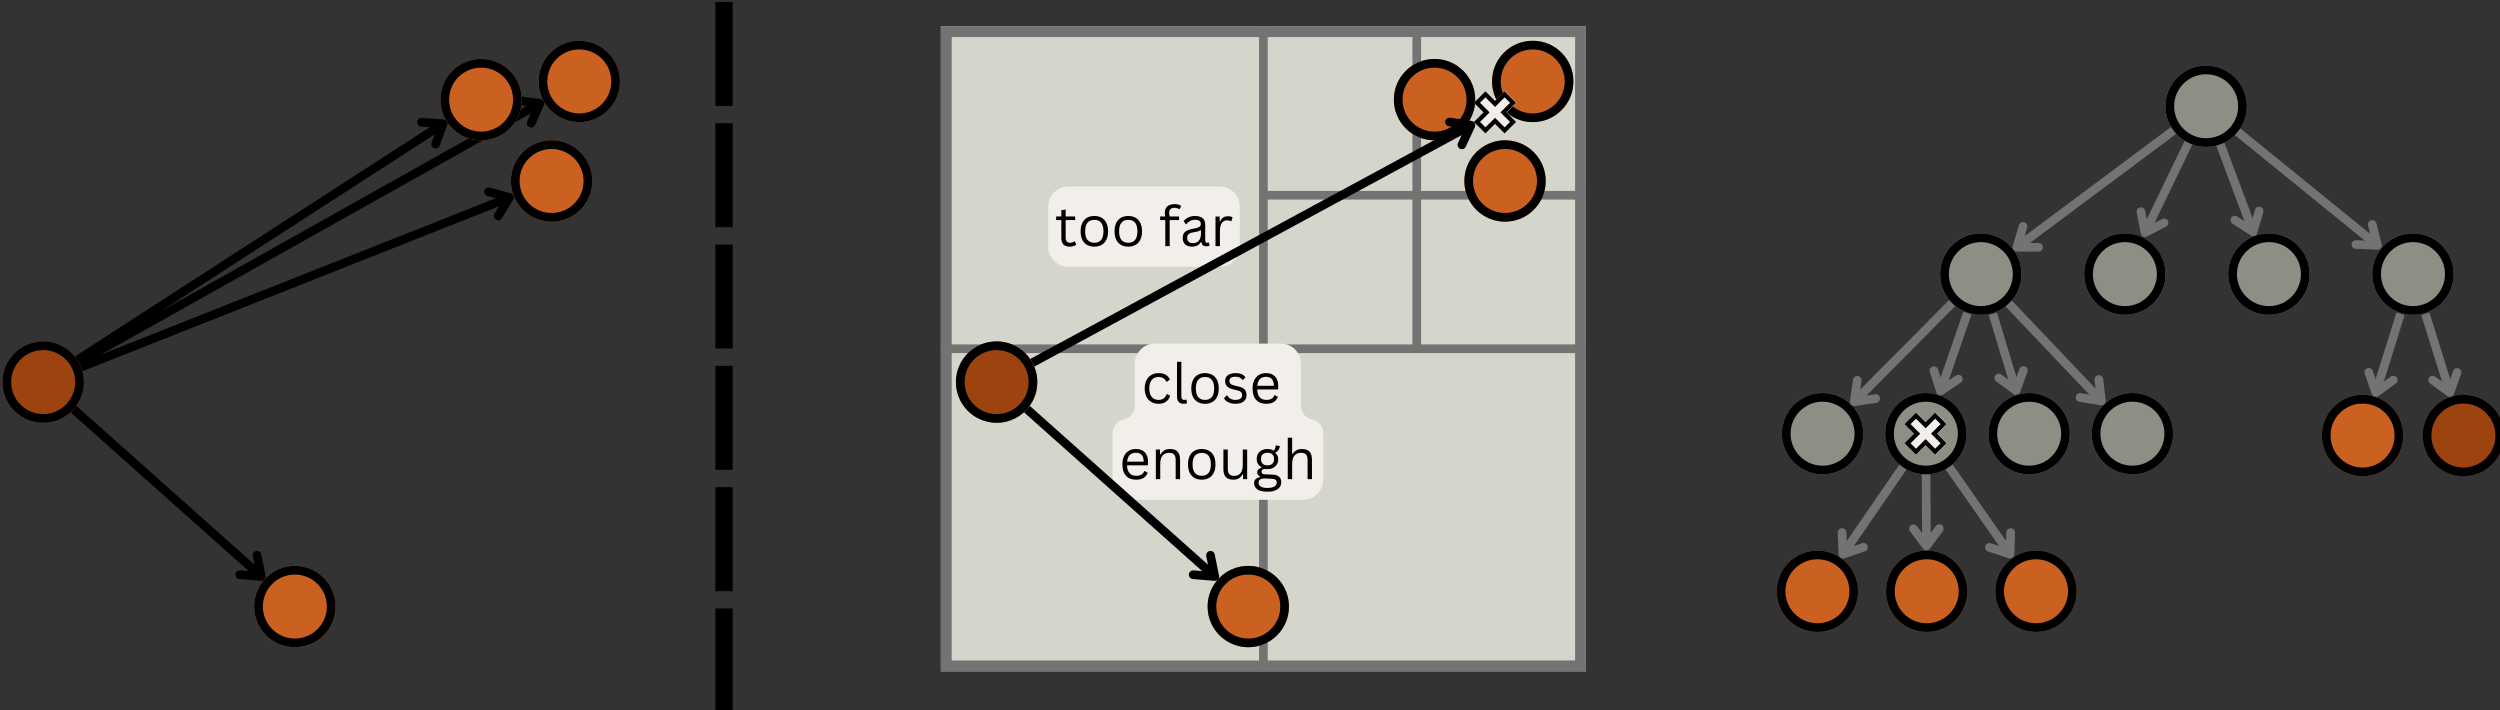 <?xml version="1.0" encoding="UTF-8" standalone="no"?>
<!-- Created with Inkscape (http://www.inkscape.org/) -->

<svg
   width="305.262mm"
   height="86.702mm"
   viewBox="0 0 305.262 86.702"
   version="1.1"
   id="svg1"
   xml:space="preserve"
   xmlns:xlink="http://www.w3.org/1999/xlink"
   xmlns="http://www.w3.org/2000/svg"
   xmlns:svg="http://www.w3.org/2000/svg"><rect x="0" y="0" width="305.262" height="86.702" fill="#333333" stroke="none"/><defs
     id="defs1"><g
       id="g13-55"><g
         id="glyph-0-0-94"><path
           d="M 5.875,0.188 C 4.969,0.188 4.156,-0.016 3.438,-0.422 2.719,-0.836 2.148,-1.441 1.734,-2.234 1.328,-3.035 1.125,-3.992 1.125,-5.109 c 0,-1.125 0.203,-2.082 0.609,-2.875 0.414,-0.801 0.984,-1.406 1.703,-1.812 0.719,-0.414 1.531,-0.625 2.438,-0.625 1.082,0 1.941,0.203 2.578,0.609 0.645,0.406 1.109,0.949 1.391,1.625 l -1.031,0.75 H 8.625 C 8.344,-8 7.984,-8.41 7.547,-8.672 7.117,-8.941 6.562,-9.078 5.875,-9.078 c -0.637,0 -1.195,0.152 -1.672,0.453 -0.469,0.293 -0.84,0.734 -1.109,1.328 -0.262,0.594 -0.391,1.324 -0.391,2.188 0,0.855 0.129,1.578 0.391,2.172 0.27,0.586 0.641,1.027 1.109,1.328 0.477,0.305 1.035,0.453 1.672,0.453 0.707,0 1.297,-0.16 1.766,-0.484 0.469,-0.32 0.832,-0.828 1.094,-1.516 H 8.938 l 0.984,0.578 C 9.66,-1.723 9.188,-1.047 8.5,-0.547 7.82,-0.055 6.945,0.188 5.875,0.188 Z m 0,0"
           id="path1-52" /></g><g
         id="glyph-0-1-5"><path
           d="m 4.078,0.188 c -0.73,0 -1.305,-0.203 -1.719,-0.609 C 1.953,-0.836 1.75,-1.453 1.75,-2.266 V -14.344 h 1.5 v 11.984 c 0,0.43 0.082,0.734 0.25,0.922 0.164,0.188 0.422,0.281 0.766,0.281 0.207,0 0.422,-0.035 0.641,-0.109 l 0.125,0.047 0.188,1.188 C 5.102,0.039 4.941,0.094 4.734,0.125 4.523,0.164 4.305,0.188 4.078,0.188 Z m 0,0"
           id="path2-8" /></g><g
         id="glyph-0-2-3"><path
           d="M 5.875,0.188 C 4.906,0.188 4.062,-0.016 3.344,-0.422 2.633,-0.828 2.086,-1.426 1.703,-2.219 1.316,-3.02 1.125,-3.984 1.125,-5.109 1.125,-6.242 1.316,-7.207 1.703,-8 2.086,-8.801 2.633,-9.406 3.344,-9.812 c 0.719,-0.406 1.562,-0.609 2.531,-0.609 0.957,0 1.797,0.203 2.516,0.609 0.719,0.406 1.27,1.012 1.656,1.812 0.383,0.793 0.578,1.758 0.578,2.891 0,1.125 -0.195,2.09 -0.578,2.891 -0.387,0.793 -0.938,1.391 -1.656,1.797 C 7.672,-0.016 6.832,0.188 5.875,0.188 Z m 0,-1.344 c 1.02,0 1.801,-0.32 2.344,-0.969 0.539,-0.645 0.812,-1.641 0.812,-2.984 0,-1.352 -0.273,-2.352 -0.812,-3 -0.543,-0.645 -1.324,-0.969 -2.344,-0.969 -1.023,0 -1.809,0.324 -2.359,0.969 -0.543,0.648 -0.812,1.648 -0.812,3 0,1.344 0.27,2.34 0.812,2.984 0.551,0.648 1.336,0.969 2.359,0.969 z m 0,0"
           id="path3-4" /></g><g
         id="glyph-0-3-33"><path
           d="M 4.672,0.188 C 4.023,0.188 3.426,0.102 2.875,-0.062 2.332,-0.227 1.867,-0.457 1.484,-0.75 1.109,-1.051 0.848,-1.391 0.703,-1.766 L 1.594,-2.688 h 0.188 c 0.332,0.5 0.734,0.883 1.203,1.141 0.469,0.262 1.031,0.391 1.688,0.391 0.75,0 1.32,-0.145 1.719,-0.438 0.395,-0.301 0.594,-0.711 0.594,-1.234 0,-0.406 -0.121,-0.738 -0.359,-1 C 6.383,-4.086 6,-4.285 5.469,-4.422 L 3.734,-4.844 C 2.816,-5.062 2.145,-5.41 1.719,-5.891 1.289,-6.379 1.078,-6.977 1.078,-7.688 1.078,-8.25 1.219,-8.734 1.5,-9.141 1.789,-9.555 2.203,-9.875 2.734,-10.094 c 0.539,-0.219 1.176,-0.328 1.906,-0.328 0.945,0 1.691,0.133 2.234,0.391 0.539,0.262 0.961,0.625 1.266,1.094 L 7.281,-8.094 h -0.188 c -0.324,-0.383 -0.68,-0.66 -1.062,-0.828 -0.387,-0.164 -0.852,-0.25 -1.391,-0.25 -0.668,0 -1.184,0.125 -1.547,0.375 C 2.738,-8.555 2.562,-8.207 2.562,-7.75 c 0,0.406 0.125,0.742 0.375,1 0.258,0.25 0.703,0.453 1.328,0.609 l 1.703,0.406 c 0.883,0.211 1.523,0.559 1.922,1.047 0.395,0.492 0.594,1.105 0.594,1.844 0,0.594 -0.141,1.121 -0.422,1.578 -0.281,0.461 -0.715,0.82 -1.297,1.078 -0.574,0.25 -1.273,0.375 -2.094,0.375 z m 0,0"
           id="path4-9" /></g><g
         id="glyph-0-4-42"><path
           d="M 9.75,-4.766 H 2.719 c 0.039,1.242 0.336,2.152 0.891,2.734 0.551,0.586 1.312,0.875 2.281,0.875 0.727,0 1.316,-0.129 1.766,-0.391 0.445,-0.258 0.797,-0.672 1.047,-1.234 h 0.188 L 9.875,-2.188 c -0.293,0.742 -0.766,1.324 -1.422,1.75 -0.648,0.418 -1.5,0.625 -2.562,0.625 -0.992,0 -1.844,-0.191 -2.562,-0.578 C 2.617,-0.773 2.07,-1.363 1.688,-2.156 1.312,-2.945 1.125,-3.93 1.125,-5.109 c 0,-1.164 0.203,-2.145 0.609,-2.938 0.406,-0.801 0.957,-1.395 1.656,-1.781 0.695,-0.395 1.5,-0.594 2.406,-0.594 1.312,0 2.332,0.371 3.062,1.109 0.738,0.742 1.113,1.836 1.125,3.281 0,0.574 -0.012,0.961 -0.031,1.156 z M 8.484,-6.031 c -0.023,-1.082 -0.262,-1.867 -0.719,-2.359 -0.461,-0.5 -1.117,-0.75 -1.969,-0.75 -0.898,0 -1.602,0.25 -2.109,0.75 C 3.176,-7.898 2.863,-7.113 2.75,-6.031 Z m 0,0"
           id="path5-334" /></g><g
         id="glyph-0-5-57" /><g
         id="glyph-0-6-8"><path
           d="m 1.781,0 v -10.234 h 1.438 V -8.625 l 0.203,0.047 c 0.332,-0.602 0.766,-1.062 1.297,-1.375 0.531,-0.312 1.176,-0.469 1.938,-0.469 1.227,0 2.117,0.312 2.672,0.938 0.551,0.625 0.828,1.59 0.828,2.891 V 0 H 8.641 v -6.547 c 0,-0.625 -0.078,-1.117 -0.234,-1.484 C 8.25,-8.406 8.004,-8.676 7.672,-8.844 7.348,-9.02 6.914,-9.109 6.375,-9.109 c -0.93,0 -1.672,0.309 -2.234,0.922 -0.562,0.605 -0.844,1.586 -0.844,2.938 V 0 Z m 0,0"
           id="path6-346" /></g><g
         id="glyph-0-7-5"><path
           d="M 5.062,0.188 C 3.906,0.188 3.039,-0.113 2.469,-0.719 1.906,-1.332 1.625,-2.234 1.625,-3.422 v -6.812 h 1.516 v 6.781 c 0,1.555 0.727,2.328 2.188,2.328 0.926,0 1.656,-0.301 2.188,-0.906 0.539,-0.602 0.812,-1.586 0.812,-2.953 v -5.25 H 9.844 V 0 H 8.422 V -1.609 L 8.219,-1.656 C 7.863,-1.031 7.441,-0.566 6.953,-0.266 6.461,0.035 5.832,0.188 5.062,0.188 Z m 0,0"
           id="path7-16" /></g><g
         id="glyph-0-8-7"><path
           d="m 5.266,4.344 c -1.617,0 -2.793,-0.273 -3.531,-0.812 C 0.992,3 0.625,2.285 0.625,1.391 c 0,-0.574 0.172,-1.031 0.516,-1.375 C 1.484,-0.316 1.988,-0.562 2.656,-0.719 v -0.188 c -0.312,-0.176 -0.555,-0.383 -0.719,-0.625 -0.156,-0.25 -0.234,-0.539 -0.234,-0.875 0,-0.395 0.125,-0.711 0.375,-0.953 0.25,-0.25 0.625,-0.441 1.125,-0.578 V -4.125 C 2.086,-4.719 1.531,-5.676 1.531,-7 c 0,-0.664 0.148,-1.258 0.453,-1.781 0.301,-0.52 0.734,-0.922 1.297,-1.203 0.562,-0.289 1.219,-0.438 1.969,-0.438 0.863,0 1.582,0.188 2.156,0.562 0.219,-0.238 0.379,-0.492 0.484,-0.766 0.102,-0.281 0.172,-0.594 0.203,-0.938 l 0.203,-0.125 1.234,0.297 C 9.469,-10.867 9.312,-10.426 9.062,-10.062 8.812,-9.707 8.457,-9.414 8,-9.188 v 0.203 c 0.332,0.262 0.578,0.57 0.734,0.922 0.156,0.344 0.234,0.746 0.234,1.203 0,0.648 -0.156,1.23 -0.469,1.75 -0.305,0.512 -0.734,0.914 -1.297,1.203 -0.562,0.293 -1.215,0.438 -1.953,0.438 -0.086,0 -0.242,-0.004 -0.469,-0.016 C 4.539,-3.492 4.359,-3.5 4.234,-3.5 3.91,-3.5 3.656,-3.414 3.469,-3.25 3.281,-3.082 3.188,-2.867 3.188,-2.609 c 0,0.312 0.098,0.547 0.297,0.703 0.207,0.156 0.551,0.242 1.031,0.25 L 6.938,-1.562 c 1.039,0.031 1.812,0.273 2.312,0.719 0.508,0.449 0.766,1.082 0.766,1.906 0,0.613 -0.168,1.164 -0.5,1.656 C 9.191,3.207 8.676,3.598 7.969,3.891 7.258,4.191 6.359,4.344 5.266,4.344 Z M 5.25,-4.766 c 0.727,0 1.289,-0.188 1.688,-0.562 0.395,-0.383 0.594,-0.914 0.594,-1.594 0,-0.707 -0.199,-1.25 -0.594,-1.625 C 6.539,-8.93 5.977,-9.125 5.25,-9.125 4.52,-9.125 3.961,-8.93 3.578,-8.547 3.191,-8.172 3,-7.629 3,-6.922 c 0,0.688 0.191,1.219 0.578,1.594 0.383,0.375 0.941,0.562 1.672,0.562 z m 0.016,7.812 c 0.758,0 1.379,-0.086 1.859,-0.25 C 7.602,2.629 7.945,2.406 8.156,2.125 8.363,1.852 8.469,1.547 8.469,1.203 8.469,0.898 8.41,0.656 8.297,0.469 8.18,0.281 7.992,0.141 7.734,0.047 7.484,-0.035 7.141,-0.094 6.703,-0.125 L 4.422,-0.234 H 4.094 c -1.281,0.023 -1.922,0.52 -1.922,1.5 0,1.188 1.031,1.781 3.094,1.781 z m 0,0"
           id="path8-2" /></g><g
         id="glyph-0-9-7"><path
           d="m 1.781,0 v -14.344 h 1.516 v 5.562 l 0.188,0.047 c 0.727,-1.125 1.785,-1.688 3.172,-1.688 1.227,0 2.117,0.312 2.672,0.938 0.551,0.625 0.828,1.59 0.828,2.891 V 0 H 8.641 v -6.547 c 0,-0.625 -0.078,-1.117 -0.234,-1.484 C 8.25,-8.406 8.004,-8.676 7.672,-8.844 7.348,-9.02 6.914,-9.109 6.375,-9.109 c -0.93,0 -1.672,0.305 -2.234,0.906 C 3.578,-7.609 3.297,-6.625 3.297,-5.25 V 0 Z m 0,0"
           id="path9-9" /></g><g
         id="glyph-0-10-45"><path
           d="M 6.922,-1.625 7.406,-0.531 C 7.164,-0.289 6.848,-0.113 6.453,0 6.055,0.125 5.629,0.188 5.172,0.188 3.223,0.188 2.25,-0.801 2.25,-2.781 V -9 H 0.469 v -1.25 H 2.25 v -2.156 l 1.5,-0.25 V -10.25 H 7.047 V -9 H 3.75 v 6.078 c 0,1.18 0.508,1.766 1.531,1.766 0.562,0 1.039,-0.156 1.438,-0.469 z m 0,0"
           id="path10-33" /></g><g
         id="glyph-0-11-8"><path
           d="M 2.281,0 V -9 H 0.5 v -1.25 h 1.781 c -0.117,-0.438 -0.172,-0.859 -0.172,-1.266 0,-0.656 0.141,-1.211 0.422,-1.672 0.281,-0.457 0.672,-0.797 1.172,-1.016 0.508,-0.219 1.094,-0.328 1.75,-0.328 1.02,0 1.801,0.219 2.344,0.656 l -0.594,1.062 -0.188,0.031 c -0.406,-0.312 -0.93,-0.469 -1.562,-0.469 -0.605,0 -1.062,0.156 -1.375,0.469 -0.305,0.305 -0.453,0.742 -0.453,1.312 0,0.344 0.055,0.75 0.172,1.219 h 3.25 V -9 h -3.25 v 9 z m 0,0"
           id="path11-41" /></g><g
         id="glyph-0-12-72"><path
           d="m 4.219,0.188 c -1.012,0 -1.797,-0.258 -2.359,-0.781 -0.562,-0.52 -0.844,-1.27 -0.844,-2.25 0,-0.602 0.125,-1.113 0.375,-1.531 0.25,-0.426 0.633,-0.77 1.156,-1.031 0.531,-0.258 1.219,-0.461 2.062,-0.609 0.738,-0.125 1.301,-0.258 1.688,-0.406 C 6.691,-6.578 6.953,-6.75 7.078,-6.938 7.211,-7.133 7.281,-7.379 7.281,-7.672 c 0,-0.469 -0.164,-0.82 -0.484,-1.062 -0.312,-0.25 -0.824,-0.375 -1.531,-0.375 -0.656,0 -1.227,0.133 -1.703,0.391 -0.469,0.25 -0.902,0.633 -1.297,1.141 h -0.188 L 1.344,-8.625 c 0.426,-0.551 0.973,-0.988 1.641,-1.312 0.664,-0.32 1.426,-0.484 2.281,-0.484 1.207,0 2.098,0.266 2.672,0.797 0.57,0.523 0.859,1.25 0.859,2.188 v 5.422 c 0,0.574 0.238,0.859 0.719,0.859 0.164,0 0.32,-0.031 0.469,-0.094 l 0.125,0.047 0.172,1.047 c -0.105,0.074 -0.25,0.133 -0.438,0.172 -0.18,0.039 -0.367,0.062 -0.562,0.062 -0.562,0 -0.992,-0.125 -1.281,-0.375 -0.281,-0.25 -0.465,-0.613 -0.547,-1.094 L 7.266,-1.406 C 6.973,-0.875 6.578,-0.473 6.078,-0.203 5.586,0.055 4.969,0.188 4.219,0.188 Z M 4.562,-1.016 c 0.562,0 1.051,-0.129 1.469,-0.391 0.414,-0.258 0.734,-0.629 0.953,-1.109 0.227,-0.477 0.344,-1.031 0.344,-1.656 V -5.469 L 7.156,-5.5 c -0.23,0.156 -0.512,0.293 -0.844,0.406 -0.324,0.105 -0.781,0.199 -1.375,0.281 -0.594,0.086 -1.07,0.211 -1.422,0.375 -0.344,0.168 -0.59,0.383 -0.734,0.641 -0.148,0.25 -0.219,0.57 -0.219,0.953 0,0.594 0.176,1.047 0.531,1.359 0.352,0.312 0.844,0.469 1.469,0.469 z m 0,0"
           id="path12-27" /></g><g
         id="glyph-0-13-7"><path
           d="m 1.781,0 v -10.234 h 1.438 V -8.625 l 0.203,0.047 c 0.469,-1.164 1.363,-1.75 2.688,-1.75 0.695,0 1.219,0.125 1.562,0.375 L 7.281,-8.672 7.094,-8.625 C 6.707,-8.82 6.285,-8.922 5.828,-8.922 c -0.812,0 -1.438,0.309 -1.875,0.922 -0.438,0.617 -0.656,1.609 -0.656,2.984 V 0 Z m 0,0"
           id="path13-75" /></g></g><clipPath
       id="clip-0-24"><path
         clip-rule="nonzero"
         d="m 1079.027,131.633 h 28.137 v 28.137 h -28.137 z m 0,0"
         id="path14-51" /></clipPath><clipPath
       id="clip-1-43"><path
         clip-rule="nonzero"
         d="m 1093.098,131.633 c -7.77,0 -14.07,6.297 -14.07,14.066 0,7.77 6.301,14.07 14.07,14.07 7.769,0 14.066,-6.301 14.066,-14.07 0,-7.77 -6.297,-14.066 -14.066,-14.066 z m 0,0"
         id="path15-24" /></clipPath><clipPath
       id="clip-2-47"><path
         clip-rule="nonzero"
         d="m 1001.094,189.699 h 28.137 v 28.137 h -28.137 z m 0,0"
         id="path16-10" /></clipPath><clipPath
       id="clip-3-24"><path
         clip-rule="nonzero"
         d="m 1015.164,189.699 c -7.77,0 -14.07,6.301 -14.07,14.07 0,7.77 6.301,14.066 14.07,14.066 7.769,0 14.066,-6.297 14.066,-14.066 0,-7.77 -6.297,-14.07 -14.066,-14.07 z m 0,0"
         id="path17-3" /></clipPath><clipPath
       id="clip-4-46"><path
         clip-rule="nonzero"
         d="m 1150.574,189.699 h 28.137 v 28.137 h -28.137 z m 0,0"
         id="path18-02" /></clipPath><clipPath
       id="clip-5-75"><path
         clip-rule="nonzero"
         d="m 1164.645,189.699 c -7.769,0 -14.07,6.301 -14.07,14.07 0,7.77 6.301,14.066 14.07,14.066 7.77,0 14.066,-6.297 14.066,-14.066 0,-7.77 -6.297,-14.07 -14.066,-14.07 z m 0,0"
         id="path19-70" /></clipPath><clipPath
       id="clip-6-6"><path
         clip-rule="nonzero"
         d="m 1100.746,189.699 h 28.141 v 28.137 h -28.141 z m 0,0"
         id="path20-3" /></clipPath><clipPath
       id="clip-7-3"><path
         clip-rule="nonzero"
         d="m 1114.816,189.699 c -7.769,0 -14.07,6.301 -14.07,14.07 0,7.77 6.301,14.066 14.07,14.066 7.769,0 14.07,-6.297 14.07,-14.066 0,-7.77 -6.301,-14.07 -14.07,-14.07 z m 0,0"
         id="path21-71" /></clipPath><clipPath
       id="clip-8-49"><path
         clip-rule="nonzero"
         d="m 1100.746,189.699 h 28.137 v 28.137 h -28.137 z m 0,0"
         id="path22-53" /></clipPath><clipPath
       id="clip-9-39"><path
         clip-rule="nonzero"
         d="m 1114.816,189.699 c -7.769,0 -14.07,6.301 -14.07,14.07 0,7.77 6.301,14.066 14.07,14.066 7.769,0 14.066,-6.297 14.066,-14.066 0,-7.77 -6.297,-14.07 -14.066,-14.07 z m 0,0"
         id="path23-46" /></clipPath><clipPath
       id="clip-10-90"><path
         clip-rule="nonzero"
         d="m 982.078,244.895 h 28.137 v 28.137 h -28.137 z m 0,0"
         id="path24-16" /></clipPath><clipPath
       id="clip-11-52"><path
         clip-rule="nonzero"
         d="m 996.145,244.895 c -7.77,0 -14.066,6.297 -14.066,14.066 0,7.77 6.297,14.07 14.066,14.07 7.77,0 14.07,-6.301 14.07,-14.07 0,-7.77 -6.301,-14.066 -14.07,-14.066 z m 0,0"
         id="path25-33" /></clipPath><clipPath
       id="clip-12-7"><path
         clip-rule="nonzero"
         d="m 944.566,299.402 h 28.137 v 28.141 h -28.137 z m 0,0"
         id="path26-12" /></clipPath><clipPath
       id="clip-13-06"><path
         clip-rule="nonzero"
         d="m 958.637,299.402 c -7.77,0 -14.07,6.301 -14.07,14.07 0,7.77 6.301,14.07 14.07,14.07 7.77,0 14.066,-6.301 14.066,-14.07 0,-7.77 -6.297,-14.07 -14.066,-14.07 z m 0,0"
         id="path27-63" /></clipPath><clipPath
       id="clip-14-95"><path
         clip-rule="nonzero"
         d="m 944.566,299.402 h 28.137 v 28.137 h -28.137 z m 0,0"
         id="path28-99" /></clipPath><clipPath
       id="clip-15-20"><path
         clip-rule="nonzero"
         d="m 958.637,299.402 c -7.77,0 -14.07,6.301 -14.07,14.07 0,7.77 6.301,14.066 14.07,14.066 7.77,0 14.066,-6.297 14.066,-14.066 0,-7.77 -6.297,-14.07 -14.066,-14.07 z m 0,0"
         id="path29-59" /></clipPath><clipPath
       id="clip-16-55"><path
         clip-rule="nonzero"
         d="m 1020.176,299.402 h 28.137 v 28.141 h -28.137 z m 0,0"
         id="path30-31" /></clipPath><clipPath
       id="clip-17-3"><path
         clip-rule="nonzero"
         d="m 1034.246,299.402 c -7.769,0 -14.07,6.301 -14.07,14.07 0,7.77 6.301,14.07 14.07,14.07 7.769,0 14.066,-6.301 14.066,-14.07 0,-7.77 -6.297,-14.07 -14.066,-14.07 z m 0,0"
         id="path31-7" /></clipPath><clipPath
       id="clip-18-3"><path
         clip-rule="nonzero"
         d="m 1020.176,299.402 h 28.137 v 28.137 h -28.137 z m 0,0"
         id="path32-63" /></clipPath><clipPath
       id="clip-19-9"><path
         clip-rule="nonzero"
         d="m 1034.246,299.402 c -7.769,0 -14.07,6.301 -14.07,14.07 0,7.77 6.301,14.066 14.07,14.066 7.769,0 14.066,-6.297 14.066,-14.066 0,-7.77 -6.297,-14.07 -14.066,-14.07 z m 0,0"
         id="path33-8" /></clipPath><clipPath
       id="clip-20-802"><path
         clip-rule="nonzero"
         d="m 988,251 h 16 v 16 h -16 z m 0,0"
         id="path34-4" /></clipPath><clipPath
       id="clip-21-9"><path
         clip-rule="nonzero"
         d="m 985.445,258.961 10.699,-10.699 10.699,10.699 -10.699,10.699 z m 0,0"
         id="path35-14" /></clipPath><clipPath
       id="clip-22-33"><path
         clip-rule="nonzero"
         d="m 992.801,251.605 -4.012,4.012 3.344,3.344 -3.344,3.344 4.012,4.012 3.344,-3.344 3.344,3.344 4.012,-4.012 -3.344,-3.344 3.344,-3.344 -4.012,-4.012 -3.344,3.344 z m 0,0"
         id="path36-4" /></clipPath><clipPath
       id="clip-23-7"><path
         clip-rule="nonzero"
         d="m 988,251 h 16 v 16 h -16 z m 0,0"
         id="path37-95" /></clipPath><clipPath
       id="clip-24-9"><path
         clip-rule="nonzero"
         d="m 985.445,258.961 10.609,-10.605 10.606,10.605 -10.606,10.605 z m 0,0"
         id="path38-948" /></clipPath><clipPath
       id="clip-25-2"><path
         clip-rule="nonzero"
         d="m 985.445,258.961 10.609,-10.605 10.606,10.605 -10.606,10.605 z m 0,0"
         id="path39-21" /></clipPath><clipPath
       id="clip-26-25"><path
         clip-rule="nonzero"
         d="m 992.738,251.668 -3.977,3.977 3.316,3.316 -3.316,3.316 3.977,3.977 3.316,-3.316 3.312,3.316 3.977,-3.977 -3.312,-3.316 3.312,-3.316 -3.977,-3.977 -3.312,3.316 z m 0,0"
         id="path40-12" /></clipPath><clipPath
       id="clip-27-2"><path
         clip-rule="nonzero"
         d="M 655.426,118.016 H 878.566 V 341.156 H 655.426 Z m 0,0"
         id="path41-21" /></clipPath><clipPath
       id="clip-28-44"><path
         clip-rule="nonzero"
         d="M 655.426,118.016 H 878.562 V 341.152 H 655.426 Z m 0,0"
         id="path42-4" /></clipPath><clipPath
       id="clip-29-3"><path
         clip-rule="nonzero"
         d="m 660.648,227.047 h 28.137 v 28.137 h -28.137 z m 0,0"
         id="path43-14" /></clipPath><clipPath
       id="clip-30-946"><path
         clip-rule="nonzero"
         d="m 674.715,227.047 c -7.77,0 -14.066,6.297 -14.066,14.066 0,7.77 6.297,14.07 14.066,14.07 7.77,0 14.07,-6.301 14.07,-14.07 0,-7.77 -6.301,-14.066 -14.07,-14.066 z m 0,0"
         id="path44-7" /></clipPath><clipPath
       id="clip-31-1"><path
         clip-rule="nonzero"
         d="m 812.129,129.344 h 28.137 v 28.137 h -28.137 z m 0,0"
         id="path45-71" /></clipPath><clipPath
       id="clip-32-51"><path
         clip-rule="nonzero"
         d="m 826.195,129.344 c -7.77,0 -14.066,6.301 -14.066,14.07 0,7.77 6.297,14.066 14.066,14.066 7.773,0 14.07,-6.297 14.07,-14.066 0,-7.77 -6.297,-14.07 -14.07,-14.07 z m 0,0"
         id="path46-11" /></clipPath><clipPath
       id="clip-33-88"><path
         clip-rule="nonzero"
         d="m 812.129,129.344 h 28.137 v 28.137 h -28.137 z m 0,0"
         id="path47-3" /></clipPath><clipPath
       id="clip-34-63"><path
         clip-rule="nonzero"
         d="m 826.195,129.344 c -7.77,0 -14.066,6.301 -14.066,14.07 0,7.77 6.297,14.066 14.066,14.066 7.77,0 14.07,-6.297 14.07,-14.066 0,-7.77 -6.301,-14.07 -14.07,-14.07 z m 0,0"
         id="path48-09" /></clipPath><clipPath
       id="clip-35-06"><path
         clip-rule="nonzero"
         d="m 846.09,123.047 h 28.137 v 28.137 h -28.137 z m 0,0"
         id="path49-81" /></clipPath><clipPath
       id="clip-36-85"><path
         clip-rule="nonzero"
         d="m 860.156,123.047 c -7.77,0 -14.066,6.297 -14.066,14.066 0,7.77 6.297,14.07 14.066,14.07 7.77,0 14.07,-6.301 14.07,-14.07 0,-7.77 -6.301,-14.066 -14.07,-14.066 z m 0,0"
         id="path50-23" /></clipPath><clipPath
       id="clip-37-94"><path
         clip-rule="nonzero"
         d="m 836.512,157.48 h 28.137 v 28.141 h -28.137 z m 0,0"
         id="path51-3" /></clipPath><clipPath
       id="clip-38-0"><path
         clip-rule="nonzero"
         d="m 850.578,157.48 c -7.77,0 -14.066,6.301 -14.066,14.07 0,7.77 6.297,14.07 14.066,14.07 7.77,0 14.07,-6.301 14.07,-14.07 0,-7.77 -6.301,-14.07 -14.07,-14.07 z m 0,0"
         id="path52-8" /></clipPath><clipPath
       id="clip-39-81"><path
         clip-rule="nonzero"
         d="m 836.512,157.48 h 28.137 v 28.137 h -28.137 z m 0,0"
         id="path53-8" /></clipPath><clipPath
       id="clip-40-3"><path
         clip-rule="nonzero"
         d="m 850.578,157.48 c -7.77,0 -14.066,6.301 -14.066,14.07 0,7.77 6.297,14.066 14.066,14.066 7.77,0 14.07,-6.297 14.07,-14.066 0,-7.77 -6.301,-14.07 -14.07,-14.07 z m 0,0"
         id="path54-5" /></clipPath><clipPath
       id="clip-41-9"><path
         clip-rule="nonzero"
         d="m 747.699,304.688 h 28.141 v 28.137 h -28.141 z m 0,0"
         id="path55-4" /></clipPath><clipPath
       id="clip-42-51"><path
         clip-rule="nonzero"
         d="m 761.77,304.688 c -7.77,0 -14.07,6.297 -14.07,14.066 0,7.77 6.301,14.07 14.07,14.07 7.77,0 14.07,-6.301 14.07,-14.07 0,-7.77 -6.301,-14.066 -14.07,-14.066 z m 0,0"
         id="path56-75" /></clipPath><clipPath
       id="clip-43-46"><path
         clip-rule="nonzero"
         d="m 747.699,304.688 h 28.137 v 28.137 h -28.137 z m 0,0"
         id="path57-7" /></clipPath><clipPath
       id="clip-44-83"><path
         clip-rule="nonzero"
         d="m 761.77,304.688 c -7.77,0 -14.07,6.297 -14.07,14.066 0,7.77 6.301,14.07 14.07,14.07 7.77,0 14.066,-6.301 14.066,-14.07 0,-7.77 -6.297,-14.066 -14.066,-14.066 z m 0,0"
         id="path58-57" /></clipPath><clipPath
       id="clip-45-9"><path
         clip-rule="nonzero"
         d="m 839,140 h 16 v 16 h -16 z m 0,0"
         id="path59-00" /></clipPath><clipPath
       id="clip-46-6"><path
         clip-rule="nonzero"
         d="m 836.512,147.812 10.695,-10.699 10.699,10.699 -10.699,10.699 z m 0,0"
         id="path60-7" /></clipPath><clipPath
       id="clip-47-93"><path
         clip-rule="nonzero"
         d="m 843.867,140.457 -4.012,4.012 3.34,3.344 -3.34,3.344 4.012,4.012 3.34,-3.344 3.344,3.344 4.012,-4.012 -3.344,-3.344 3.344,-3.344 -4.012,-4.012 -3.344,3.344 z m 0,0"
         id="path61-40" /></clipPath><clipPath
       id="clip-48-76"><path
         clip-rule="nonzero"
         d="m 839,140 h 16 v 16 h -16 z m 0,0"
         id="path62-30" /></clipPath><clipPath
       id="clip-49-7"><path
         clip-rule="nonzero"
         d="m 836.512,147.812 10.605,-10.605 10.605,10.605 -10.605,10.605 z m 0,0"
         id="path63-7" /></clipPath><clipPath
       id="clip-50-0"><path
         clip-rule="nonzero"
         d="m 836.512,147.812 10.605,-10.605 10.605,10.605 -10.605,10.605 z m 0,0"
         id="path64-33" /></clipPath><clipPath
       id="clip-51-2"><path
         clip-rule="nonzero"
         d="m 843.801,140.52 -3.977,3.977 3.316,3.316 -3.316,3.312 3.977,3.98 3.316,-3.316 3.312,3.316 3.98,-3.98 -3.316,-3.312 3.316,-3.316 -3.98,-3.977 -3.312,3.316 z m 0,0"
         id="path65-07" /></clipPath><clipPath
       id="clip-52-1"><path
         clip-rule="nonzero"
         d="m 1050.922,189.699 h 28.137 v 28.137 h -28.137 z m 0,0"
         id="path66-95" /></clipPath><clipPath
       id="clip-53-8"><path
         clip-rule="nonzero"
         d="m 1064.988,189.699 c -7.769,0 -14.066,6.301 -14.066,14.07 0,7.77 6.297,14.066 14.066,14.066 7.769,0 14.07,-6.297 14.07,-14.066 0,-7.77 -6.301,-14.07 -14.07,-14.07 z m 0,0"
         id="path67-61" /></clipPath><clipPath
       id="clip-54-4"><path
         clip-rule="nonzero"
         d="m 946.352,244.895 h 28.137 v 28.137 h -28.137 z m 0,0"
         id="path68-30" /></clipPath><clipPath
       id="clip-55-03"><path
         clip-rule="nonzero"
         d="m 960.418,244.895 c -7.77,0 -14.066,6.297 -14.066,14.066 0,7.77 6.297,14.07 14.066,14.07 7.77,0 14.07,-6.301 14.07,-14.07 0,-7.77 -6.301,-14.066 -14.07,-14.066 z m 0,0"
         id="path69-8" /></clipPath><clipPath
       id="clip-56-2"><path
         clip-rule="nonzero"
         d="m 982.371,299.402 h 28.137 v 28.141 h -28.137 z m 0,0"
         id="path70-7" /></clipPath><clipPath
       id="clip-57-85"><path
         clip-rule="nonzero"
         d="m 996.441,299.402 c -7.77,0 -14.07,6.301 -14.07,14.07 0,7.77 6.301,14.07 14.07,14.07 7.769,0 14.066,-6.301 14.066,-14.07 0,-7.77 -6.297,-14.07 -14.066,-14.07 z m 0,0"
         id="path71-0" /></clipPath><clipPath
       id="clip-58-9"><path
         clip-rule="nonzero"
         d="m 982.371,299.402 h 28.137 v 28.137 h -28.137 z m 0,0"
         id="path72-0" /></clipPath><clipPath
       id="clip-59-2"><path
         clip-rule="nonzero"
         d="m 996.441,299.402 c -7.77,0 -14.07,6.301 -14.07,14.07 0,7.77 6.301,14.066 14.07,14.066 7.769,0 14.066,-6.297 14.066,-14.066 0,-7.77 -6.297,-14.07 -14.066,-14.07 z m 0,0"
         id="path73-07" /></clipPath><clipPath
       id="clip-60-80"><path
         clip-rule="nonzero"
         d="m 1053.531,244.895 h 28.137 v 28.137 h -28.137 z m 0,0"
         id="path74-8" /></clipPath><clipPath
       id="clip-61-8"><path
         clip-rule="nonzero"
         d="m 1067.598,244.895 c -7.77,0 -14.066,6.297 -14.066,14.066 0,7.77 6.297,14.07 14.066,14.07 7.769,0 14.07,-6.301 14.07,-14.07 0,-7.77 -6.301,-14.066 -14.07,-14.066 z m 0,0"
         id="path75-53" /></clipPath><clipPath
       id="clip-62-6"><path
         clip-rule="nonzero"
         d="m 1133.133,245.527 h 28.137 v 28.137 h -28.137 z m 0,0"
         id="path76-0" /></clipPath><clipPath
       id="clip-63-84"><path
         clip-rule="nonzero"
         d="m 1147.199,245.527 c -7.769,0 -14.066,6.297 -14.066,14.066 0,7.773 6.297,14.07 14.066,14.07 7.77,0 14.07,-6.297 14.07,-14.07 0,-7.77 -6.301,-14.066 -14.07,-14.066 z m 0,0"
         id="path77-5" /></clipPath><clipPath
       id="clip-64-5"><path
         clip-rule="nonzero"
         d="m 1133.133,245.527 h 28.137 v 28.137 h -28.137 z m 0,0"
         id="path78-11" /></clipPath><clipPath
       id="clip-65-25"><path
         clip-rule="nonzero"
         d="m 1147.199,245.527 c -7.769,0 -14.066,6.297 -14.066,14.066 0,7.77 6.297,14.07 14.066,14.07 7.77,0 14.07,-6.301 14.07,-14.07 0,-7.77 -6.301,-14.066 -14.07,-14.066 z m 0,0"
         id="path79-59" /></clipPath><clipPath
       id="clip-66-78"><path
         clip-rule="nonzero"
         d="m 1168.02,245.527 h 28.137 v 28.137 h -28.137 z m 0,0"
         id="path80-1" /></clipPath><clipPath
       id="clip-67-7"><path
         clip-rule="nonzero"
         d="m 1182.086,245.527 c -7.769,0 -14.066,6.297 -14.066,14.066 0,7.773 6.297,14.07 14.066,14.07 7.77,0 14.07,-6.297 14.07,-14.07 0,-7.77 -6.301,-14.066 -14.07,-14.066 z m 0,0"
         id="path81-41" /></clipPath><clipPath
       id="clip-68-86"><path
         clip-rule="nonzero"
         d="m 1168.02,245.527 h 28.137 v 28.137 h -28.137 z m 0,0"
         id="path82-8" /></clipPath><clipPath
       id="clip-69-26"><path
         clip-rule="nonzero"
         d="m 1182.086,245.527 c -7.769,0 -14.066,6.297 -14.066,14.066 0,7.77 6.297,14.07 14.066,14.07 7.77,0 14.07,-6.301 14.07,-14.07 0,-7.77 -6.301,-14.066 -14.07,-14.066 z m 0,0"
         id="path83-97" /></clipPath><clipPath
       id="clip-70-83"><path
         clip-rule="nonzero"
         d="m 1017.805,244.895 h 28.137 v 28.137 h -28.137 z m 0,0"
         id="path84-92" /></clipPath><clipPath
       id="clip-71-5"><path
         clip-rule="nonzero"
         d="m 1031.871,244.895 c -7.769,0 -14.066,6.297 -14.066,14.066 0,7.77 6.297,14.07 14.066,14.07 7.769,0 14.07,-6.301 14.07,-14.07 0,-7.77 -6.301,-14.066 -14.07,-14.066 z m 0,0"
         id="path85-9" /></clipPath><clipPath
       id="clip-72-0"><path
         clip-rule="nonzero"
         d="m 330.848,227.047 h 28.137 v 28.137 h -28.137 z m 0,0"
         id="path86-42" /></clipPath><clipPath
       id="clip-73-5"><path
         clip-rule="nonzero"
         d="m 344.918,227.047 c -7.77,0 -14.07,6.297 -14.07,14.066 0,7.77 6.301,14.07 14.07,14.07 7.77,0 14.066,-6.301 14.066,-14.07 0,-7.77 -6.297,-14.066 -14.066,-14.066 z m 0,0"
         id="path87-21" /></clipPath><clipPath
       id="clip-74-72"><path
         clip-rule="nonzero"
         d="m 482.328,129.344 h 28.137 v 28.137 h -28.137 z m 0,0"
         id="path88-88" /></clipPath><clipPath
       id="clip-75-97"><path
         clip-rule="nonzero"
         d="m 496.398,129.344 c -7.77,0 -14.07,6.301 -14.07,14.07 0,7.77 6.301,14.066 14.07,14.066 7.77,0 14.066,-6.297 14.066,-14.066 0,-7.77 -6.297,-14.07 -14.066,-14.07 z m 0,0"
         id="path89-7" /></clipPath><clipPath
       id="clip-76-2"><path
         clip-rule="nonzero"
         d="m 516.289,123.047 h 28.137 v 28.137 h -28.137 z m 0,0"
         id="path90-58" /></clipPath><clipPath
       id="clip-77-78"><path
         clip-rule="nonzero"
         d="m 530.359,123.047 c -7.77,0 -14.07,6.297 -14.07,14.066 0,7.77 6.301,14.07 14.07,14.07 7.77,0 14.066,-6.301 14.066,-14.07 0,-7.77 -6.297,-14.066 -14.066,-14.066 z m 0,0"
         id="path91-3" /></clipPath><clipPath
       id="clip-78-6"><path
         clip-rule="nonzero"
         d="m 506.711,157.48 h 28.137 v 28.141 h -28.137 z m 0,0"
         id="path92-27" /></clipPath><clipPath
       id="clip-79-64"><path
         clip-rule="nonzero"
         d="m 520.781,157.48 c -7.77,0 -14.07,6.301 -14.07,14.07 0,7.77 6.301,14.07 14.07,14.07 7.77,0 14.066,-6.301 14.066,-14.07 0,-7.77 -6.297,-14.07 -14.066,-14.07 z m 0,0"
         id="path93-77" /></clipPath><clipPath
       id="clip-80-97"><path
         clip-rule="nonzero"
         d="m 506.711,157.48 h 28.137 v 28.137 h -28.137 z m 0,0"
         id="path94-25" /></clipPath><clipPath
       id="clip-81-00"><path
         clip-rule="nonzero"
         d="m 520.781,157.48 c -7.77,0 -14.07,6.301 -14.07,14.07 0,7.77 6.301,14.066 14.07,14.066 7.77,0 14.066,-6.297 14.066,-14.066 0,-7.77 -6.297,-14.07 -14.066,-14.07 z m 0,0"
         id="path95-56" /></clipPath><clipPath
       id="clip-82-57"><path
         clip-rule="nonzero"
         d="m 417.902,304.688 h 28.137 v 28.137 h -28.137 z m 0,0"
         id="path96-7" /></clipPath><clipPath
       id="clip-83-67"><path
         clip-rule="nonzero"
         d="m 431.973,304.688 c -7.773,0 -14.07,6.297 -14.07,14.066 0,7.77 6.297,14.07 14.07,14.07 7.77,0 14.066,-6.301 14.066,-14.07 0,-7.77 -6.297,-14.066 -14.066,-14.066 z m 0,0"
         id="path97-64" /></clipPath><clipPath
       id="clip-84-1"><path
         clip-rule="nonzero"
         d="m 417.902,304.688 h 28.137 v 28.137 h -28.137 z m 0,0"
         id="path98-0" /></clipPath><clipPath
       id="clip-85-64"><path
         clip-rule="nonzero"
         d="m 431.969,304.688 c -7.77,0 -14.066,6.297 -14.066,14.066 0,7.77 6.297,14.07 14.066,14.07 7.773,0 14.07,-6.301 14.07,-14.07 0,-7.77 -6.297,-14.066 -14.07,-14.066 z m 0,0"
         id="path99-40" /></clipPath></defs><g
     id="layer1"
     transform="translate(-1192.159,195.762)"><g
       id="g33"
       transform="matrix(0.353,0,0,0.353,706.499,-569.2)"><g
         id="g34"
         transform="translate(955.783,1239.921)"><g
           id="g35"
           transform="translate(90.044,-290.97)"><g
             clip-path="url(#clip-0-24)"
             id="g102-2"><g
               clip-path="url(#clip-1-43)"
               id="g101-3"><path
                 fill-rule="nonzero"
                 fill="#8d8f84"
                 fill-opacity="1"
                 d="m 1079.027,131.633 h 28.137 v 28.137 h -28.137 z m 0,0"
                 id="path100-75" /><path
                 fill="none"
                 stroke-width="8"
                 stroke-linecap="butt"
                 stroke-linejoin="miter"
                 stroke="#000000"
                 stroke-opacity="1"
                 stroke-miterlimit="4"
                 d="m 18.759,0.002 c -10.359,0 -18.76,8.396 -18.76,18.755 0,10.359 8.401,18.76 18.76,18.76 10.359,0 18.755,-8.401 18.755,-18.76 0,-10.359 -8.396,-18.755 -18.755,-18.755 z m 0,0"
                 transform="matrix(0.75,0,0,0.75,1079.028,131.631)"
                 id="path101-4" /></g></g><g
             clip-path="url(#clip-2-47)"
             id="g104-7"><g
               clip-path="url(#clip-3-24)"
               id="g103-7"><path
                 fill-rule="nonzero"
                 fill="#8d8f84"
                 fill-opacity="1"
                 d="m 1001.094,189.699 h 28.137 v 28.137 h -28.137 z m 0,0"
                 id="path102-85" /><path
                 fill="none"
                 stroke-width="8"
                 stroke-linecap="butt"
                 stroke-linejoin="miter"
                 stroke="#000000"
                 stroke-opacity="1"
                 stroke-miterlimit="4"
                 d="m 18.759,-0.001 c -10.359,0 -18.76,8.401 -18.76,18.76 0,10.359 8.401,18.755 18.76,18.755 10.359,0 18.755,-8.396 18.755,-18.755 0,-10.359 -8.396,-18.76 -18.755,-18.76 z m 0,0"
                 transform="matrix(0.75,0,0,0.75,1001.095,189.7)"
                 id="path103-2" /></g></g><g
             clip-path="url(#clip-4-46)"
             id="g106-6"><g
               clip-path="url(#clip-5-75)"
               id="g105-7"><path
                 fill-rule="nonzero"
                 fill="#8d8f84"
                 fill-opacity="1"
                 d="m 1150.574,189.699 h 28.137 v 28.137 h -28.137 z m 0,0"
                 id="path104-56" /><path
                 fill="none"
                 stroke-width="8"
                 stroke-linecap="butt"
                 stroke-linejoin="miter"
                 stroke="#000000"
                 stroke-opacity="1"
                 stroke-miterlimit="4"
                 d="m 18.76,-0.001 c -10.359,0 -18.76,8.401 -18.76,18.76 0,10.359 8.401,18.755 18.76,18.755 10.359,0 18.755,-8.396 18.755,-18.755 0,-10.359 -8.396,-18.76 -18.755,-18.76 z m 0,0"
                 transform="matrix(0.75,0,0,0.75,1150.575,189.7)"
                 id="path105-0" /></g></g><g
             clip-path="url(#clip-6-6)"
             id="g108-4"><g
               clip-path="url(#clip-7-3)"
               id="g107-6"><path
                 fill-rule="nonzero"
                 fill="#8d8f84"
                 fill-opacity="1"
                 d="m 1100.746,189.699 h 28.141 v 28.137 h -28.141 z m 0,0"
                 id="path106-28" /></g></g><g
             clip-path="url(#clip-8-49)"
             id="g110-8"><g
               clip-path="url(#clip-9-39)"
               id="g109-8"><path
                 fill="none"
                 stroke-width="8"
                 stroke-linecap="butt"
                 stroke-linejoin="miter"
                 stroke="#000000"
                 stroke-opacity="1"
                 stroke-miterlimit="4"
                 d="m 18.758,-0.001 c -10.359,0 -18.76,8.401 -18.76,18.76 0,10.359 8.401,18.755 18.76,18.755 10.359,0 18.755,-8.396 18.755,-18.755 0,-10.359 -8.396,-18.76 -18.755,-18.76 z m 0,0"
                 transform="matrix(0.75,0,0,0.75,1100.748,189.7)"
                 id="path108-4" /></g></g><path
             fill="none"
             stroke-width="4"
             stroke-linecap="butt"
             stroke-linejoin="miter"
             stroke="#737373"
             stroke-opacity="1"
             stroke-miterlimit="4"
             d="m 1.999,1.999 90.069,0.003"
             transform="matrix(0.601,-0.448,0.448,0.601,1025.548,194.159)"
             id="path110-7" /><path
             fill="none"
             stroke-width="4"
             stroke-linecap="round"
             stroke-linejoin="round"
             stroke="#737373"
             stroke-opacity="1"
             stroke-miterlimit="4"
             d="M 9.998,-4 1.999,1.999 10,7.999"
             transform="matrix(0.601,-0.448,0.448,0.601,1025.548,194.159)"
             id="path111-80" /><path
             fill="none"
             stroke-width="4"
             stroke-linecap="butt"
             stroke-linejoin="miter"
             stroke="#737373"
             stroke-opacity="1"
             stroke-miterlimit="4"
             d="M 3.4922e-4,2.002 83.344,1.998"
             transform="matrix(0.58,0.471,-0.471,0.58,1104.966,153.401)"
             id="path112-83" /><path
             fill="none"
             stroke-width="4"
             stroke-linecap="round"
             stroke-linejoin="round"
             stroke="#737373"
             stroke-opacity="1"
             stroke-miterlimit="4"
             d="m 75.342,-4.001 8.001,6 -8,6.001"
             transform="matrix(0.58,0.471,-0.471,0.58,1104.966,153.401)"
             id="path113-63" /><path
             fill="none"
             stroke-width="4"
             stroke-linecap="butt"
             stroke-linejoin="miter"
             stroke="#737373"
             stroke-opacity="1"
             stroke-miterlimit="4"
             d="M -6.04518e-4,2 43.138,1.998"
             transform="matrix(0.262,0.701,-0.701,0.262,1099.428,158.359)"
             id="path114-3" /><path
             fill="none"
             stroke-width="4"
             stroke-linecap="round"
             stroke-linejoin="round"
             stroke="#737373"
             stroke-opacity="1"
             stroke-miterlimit="4"
             d="m 35.138,-4 8,5.998 -8,6.002"
             transform="matrix(0.262,0.701,-0.701,0.262,1099.428,158.359)"
             id="path115-4" /><path
             fill="none"
             stroke-width="4"
             stroke-linecap="butt"
             stroke-linejoin="miter"
             stroke="#737373"
             stroke-opacity="1"
             stroke-miterlimit="4"
             d="M 5.71219e-4,2.002 46.495,2"
             transform="matrix(-0.323,0.668,-0.668,-0.323,1088.311,159.022)"
             id="path116-46" /><path
             fill="none"
             stroke-width="4"
             stroke-linecap="round"
             stroke-linejoin="round"
             stroke="#737373"
             stroke-opacity="1"
             stroke-miterlimit="4"
             d="m 38.494,-3.999 8,5.999 -8.002,6.001"
             transform="matrix(-0.323,0.668,-0.668,-0.323,1088.311,159.022)"
             id="path117-57" /><g
             clip-path="url(#clip-10-90)"
             id="g120"><g
               clip-path="url(#clip-11-52)"
               id="g119-4"><path
                 fill-rule="nonzero"
                 fill="#8d8f84"
                 fill-opacity="1"
                 d="m 982.078,244.895 h 28.137 v 28.137 h -28.137 z m 0,0"
                 id="path118-24" /><path
                 fill="none"
                 stroke-width="8"
                 stroke-linecap="butt"
                 stroke-linejoin="miter"
                 stroke="#000000"
                 stroke-opacity="1"
                 stroke-miterlimit="4"
                 d="m 18.757,0.002 c -10.359,0 -18.755,8.396 -18.755,18.755 0,10.359 8.396,18.76 18.755,18.76 10.359,0 18.76,-8.401 18.76,-18.76 0,-10.359 -8.401,-18.755 -18.76,-18.755 z m 0,0"
                 transform="matrix(0.75,0,0,0.75,982.077,244.893)"
                 id="path119-34" /></g></g><g
             clip-path="url(#clip-12-7)"
             id="g122"><g
               clip-path="url(#clip-13-06)"
               id="g121"><path
                 fill-rule="nonzero"
                 fill="#cb6120"
                 fill-opacity="1"
                 d="m 944.566,299.402 h 28.137 v 28.141 h -28.137 z m 0,0"
                 id="path120-99" /></g></g><g
             clip-path="url(#clip-14-95)"
             id="g124"><g
               clip-path="url(#clip-15-20)"
               id="g123"><path
                 fill="none"
                 stroke-width="8"
                 stroke-linecap="butt"
                 stroke-linejoin="miter"
                 stroke="#000000"
                 stroke-opacity="1"
                 stroke-miterlimit="4"
                 d="m 18.76,-0.002 c -10.359,0 -18.76,8.401 -18.76,18.76 0,10.359 8.401,18.755 18.76,18.755 10.359,0 18.755,-8.396 18.755,-18.755 0,-10.359 -8.396,-18.76 -18.755,-18.76 z m 0,0"
                 transform="matrix(0.75,0,0,0.75,944.567,299.404)"
                 id="path122-6" /></g></g><g
             clip-path="url(#clip-16-55)"
             id="g126"><g
               clip-path="url(#clip-17-3)"
               id="g125"><path
                 fill-rule="nonzero"
                 fill="#cb6120"
                 fill-opacity="1"
                 d="m 1020.176,299.402 h 28.137 v 28.141 h -28.137 z m 0,0"
                 id="path124-8" /></g></g><g
             clip-path="url(#clip-18-3)"
             id="g128"><g
               clip-path="url(#clip-19-9)"
               id="g127"><path
                 fill="none"
                 stroke-width="8"
                 stroke-linecap="butt"
                 stroke-linejoin="miter"
                 stroke="#000000"
                 stroke-opacity="1"
                 stroke-miterlimit="4"
                 d="m 18.759,-0.002 c -10.359,0 -18.76,8.401 -18.76,18.76 0,10.359 8.401,18.755 18.76,18.755 10.359,0 18.755,-8.396 18.755,-18.755 0,-10.359 -8.396,-18.76 -18.755,-18.76 z m 0,0"
                 transform="matrix(0.75,0,0,0.75,1020.177,299.404)"
                 id="path126-47" /></g></g><path
             fill="none"
             stroke-width="4"
             stroke-linecap="butt"
             stroke-linejoin="miter"
             stroke="#737373"
             stroke-opacity="1"
             stroke-miterlimit="4"
             d="M 9.62535e-4,1.998 48.707,1.997"
             transform="matrix(-0.425,0.618,-0.618,-0.425,989.403,271.404)"
             id="path128-9" /><path
             fill="none"
             stroke-width="4"
             stroke-linecap="round"
             stroke-linejoin="round"
             stroke="#737373"
             stroke-opacity="1"
             stroke-miterlimit="4"
             d="m 40.706,-3.997 8.001,5.995 -8.001,6.005"
             transform="matrix(-0.425,0.618,-0.618,-0.425,989.403,271.404)"
             id="path129-8" /><path
             fill="none"
             stroke-width="4"
             stroke-linecap="butt"
             stroke-linejoin="miter"
             stroke="#737373"
             stroke-opacity="1"
             stroke-miterlimit="4"
             d="M 6.44189e-4,2 49.155,1.998"
             transform="matrix(0.428,0.613,-0.613,0.428,1005.433,269.639)"
             id="path130-20" /><path
             fill="none"
             stroke-width="4"
             stroke-linecap="round"
             stroke-linejoin="round"
             stroke="#737373"
             stroke-opacity="1"
             stroke-miterlimit="4"
             d="m 41.157,-3.999 7.998,5.998 -7.998,6"
             transform="matrix(0.428,0.613,-0.613,0.428,1005.433,269.639)"
             id="path131-05" /><g
             clip-path="url(#clip-20-802)"
             id="g134"><g
               clip-path="url(#clip-21-9)"
               id="g133"><g
                 clip-path="url(#clip-22-33)"
                 id="g132"><path
                   fill-rule="nonzero"
                   fill="#f2efeb"
                   fill-opacity="1"
                   d="m 985.445,258.961 10.699,-10.699 10.699,10.699 -10.699,10.699 z m 0,0"
                   id="path132-5" /></g></g></g><g
             clip-path="url(#clip-23-7)"
             id="g138-2"><g
               clip-path="url(#clip-24-9)"
               id="g137-5"><g
                 clip-path="url(#clip-25-2)"
                 id="g136-8"><g
                   clip-path="url(#clip-26-25)"
                   id="g135-0"><path
                     fill="none"
                     stroke-width="4"
                     stroke-linecap="butt"
                     stroke-linejoin="miter"
                     stroke="#000000"
                     stroke-opacity="1"
                     stroke-miterlimit="4"
                     d="M 13.868,-0.002 H 6.306 L 6.302,6.302 -0.002,6.306 v 7.563 H 6.306 l -0.004,6.304 h 7.563 l 0.004,-6.304 6.304,-0.004 V 6.302 l -6.304,0.004 z m 0,0"
                     transform="matrix(0.526,-0.526,0.526,0.526,985.447,258.961)"
                     id="path134-01" /></g></g></g></g><g
             clip-path="url(#clip-27-2)"
             id="g139-6"><path
               fill-rule="nonzero"
               fill="#d5d6cb"
               fill-opacity="1"
               d="M 655.426,118.016 H 878.566 V 341.156 H 655.426 Z m 0,0"
               id="path138-9" /></g><g
             clip-path="url(#clip-28-44)"
             id="g140-2"><path
               fill="none"
               stroke-width="10"
               stroke-linecap="butt"
               stroke-linejoin="miter"
               stroke="#737373"
               stroke-opacity="1"
               stroke-miterlimit="4"
               d="M -0.001,-3.65444e-4 H 297.514 V 297.515 H -0.001 Z m 0,0"
               transform="matrix(0.75,0,0,0.75,655.427,118.016)"
               id="path139-49" /></g><path
             fill="none"
             stroke-width="4"
             stroke-linecap="butt"
             stroke-linejoin="miter"
             stroke="#737373"
             stroke-opacity="1"
             stroke-miterlimit="4"
             d="M 0.003,1.999 H 297.518"
             transform="matrix(0,0.75,-0.75,0,768.495,118.018)"
             id="path140-4" /><path
             fill="none"
             stroke-width="4"
             stroke-linecap="butt"
             stroke-linejoin="miter"
             stroke="#737373"
             stroke-opacity="1"
             stroke-miterlimit="4"
             d="M -0.001,2 H 297.519"
             transform="matrix(0.75,0,0,0.75,655.427,228.086)"
             id="path141-7" /><path
             fill="none"
             stroke-width="4"
             stroke-linecap="butt"
             stroke-linejoin="miter"
             stroke="#737373"
             stroke-opacity="1"
             stroke-miterlimit="4"
             d="M -2.3551e-4,2.001 H 148.76"
             transform="matrix(0,0.75,-0.75,0,821.551,118.02)"
             id="path142-47" /><path
             fill="none"
             stroke-width="4"
             stroke-linecap="butt"
             stroke-linejoin="miter"
             stroke="#737373"
             stroke-opacity="1"
             stroke-miterlimit="4"
             d="M -0.001,2 H 148.759"
             transform="matrix(0.75,0,0,0.75,766.997,174.976)"
             id="path143-6" /><g
             clip-path="url(#clip-29-3)"
             id="g146-1"><g
               clip-path="url(#clip-30-946)"
               id="g145-4"><path
                 fill-rule="nonzero"
                 fill="#9d4310"
                 fill-opacity="1"
                 d="m 660.648,227.047 h 28.137 v 28.137 h -28.137 z m 0,0"
                 id="path144-01" /><path
                 fill="none"
                 stroke-width="8"
                 stroke-linecap="butt"
                 stroke-linejoin="miter"
                 stroke="#000000"
                 stroke-opacity="1"
                 stroke-miterlimit="4"
                 d="m 18.757,0.002 c -10.359,0 -18.755,8.396 -18.755,18.755 0,10.359 8.396,18.76 18.755,18.76 10.359,0 18.76,-8.401 18.76,-18.76 0,-10.359 -8.401,-18.755 -18.76,-18.755 z m 0,0"
                 transform="matrix(0.75,0,0,0.75,660.647,227.046)"
                 id="path145-6" /></g></g><g
             clip-path="url(#clip-31-1)"
             id="g148-8"><g
               clip-path="url(#clip-32-51)"
               id="g147-2"><path
                 fill-rule="nonzero"
                 fill="#cb6120"
                 fill-opacity="1"
                 d="m 812.129,129.344 h 28.137 v 28.137 h -28.137 z m 0,0"
                 id="path146-3" /></g></g><g
             clip-path="url(#clip-33-88)"
             id="g150-9"><g
               clip-path="url(#clip-34-63)"
               id="g149-0"><path
                 fill="none"
                 stroke-width="8"
                 stroke-linecap="butt"
                 stroke-linejoin="miter"
                 stroke="#000000"
                 stroke-opacity="1"
                 stroke-miterlimit="4"
                 d="m 18.756,-0.002 c -10.359,0 -18.755,8.401 -18.755,18.76 0,10.359 8.396,18.755 18.755,18.755 10.359,0 18.76,-8.396 18.76,-18.755 0,-10.359 -8.401,-18.76 -18.76,-18.76 z m 0,0"
                 transform="matrix(0.75,0,0,0.75,812.128,129.345)"
                 id="path148-1" /></g></g><g
             clip-path="url(#clip-35-06)"
             id="g152-8"><g
               clip-path="url(#clip-36-85)"
               id="g151-4"><path
                 fill-rule="nonzero"
                 fill="#cb6120"
                 fill-opacity="1"
                 d="m 846.09,123.047 h 28.137 v 28.137 h -28.137 z m 0,0"
                 id="path150-16" /><path
                 fill="none"
                 stroke-width="8"
                 stroke-linecap="butt"
                 stroke-linejoin="miter"
                 stroke="#000000"
                 stroke-opacity="1"
                 stroke-miterlimit="4"
                 d="m 18.757,0.002 c -10.359,0 -18.755,8.396 -18.755,18.755 0,10.359 8.396,18.76 18.755,18.76 10.359,0 18.76,-8.401 18.76,-18.76 0,-10.359 -8.401,-18.755 -18.76,-18.755 z m 0,0"
                 transform="matrix(0.75,0,0,0.75,846.088,123.046)"
                 id="path151-68" /></g></g><g
             clip-path="url(#clip-37-94)"
             id="g154-5"><g
               clip-path="url(#clip-38-0)"
               id="g153-9"><path
                 fill-rule="nonzero"
                 fill="#cb6120"
                 fill-opacity="1"
                 d="m 836.512,157.48 h 28.137 v 28.141 h -28.137 z m 0,0"
                 id="path152-75" /></g></g><g
             clip-path="url(#clip-39-81)"
             id="g156-5"><g
               clip-path="url(#clip-40-3)"
               id="g155-6"><path
                 fill="none"
                 stroke-width="8"
                 stroke-linecap="butt"
                 stroke-linejoin="miter"
                 stroke="#000000"
                 stroke-opacity="1"
                 stroke-miterlimit="4"
                 d="m 18.757,-0.002 c -10.359,0 -18.755,8.401 -18.755,18.76 0,10.359 8.396,18.755 18.755,18.755 10.359,0 18.76,-8.396 18.76,-18.755 0,-10.359 -8.401,-18.76 -18.76,-18.76 z m 0,0"
                 transform="matrix(0.75,0,0,0.75,836.51,157.482)"
                 id="path154-0" /></g></g><g
             clip-path="url(#clip-41-9)"
             id="g158-9"><g
               clip-path="url(#clip-42-51)"
               id="g157-1"><path
                 fill-rule="nonzero"
                 fill="#cb6120"
                 fill-opacity="1"
                 d="m 747.699,304.688 h 28.141 v 28.137 h -28.141 z m 0,0"
                 id="path156-20" /></g></g><g
             clip-path="url(#clip-43-46)"
             id="g160-4"><g
               clip-path="url(#clip-44-83)"
               id="g159-1"><path
                 fill="none"
                 stroke-width="8"
                 stroke-linecap="butt"
                 stroke-linejoin="miter"
                 stroke="#000000"
                 stroke-opacity="1"
                 stroke-miterlimit="4"
                 d="m 18.758,0.002 c -10.359,0 -18.76,8.396 -18.76,18.755 0,10.359 8.401,18.76 18.76,18.76 10.359,0 18.755,-8.401 18.755,-18.76 0,-10.359 -8.396,-18.755 -18.755,-18.755 z m 0,0"
                 transform="matrix(0.75,0,0,0.75,747.701,304.686)"
                 id="path158-70" /></g></g><g
             clip-path="url(#clip-45-9)"
             id="g163-1"><g
               clip-path="url(#clip-46-6)"
               id="g162-5"><g
                 clip-path="url(#clip-47-93)"
                 id="g161-3"><path
                   fill-rule="nonzero"
                   fill="#f2efeb"
                   fill-opacity="1"
                   d="m 836.512,147.812 10.695,-10.699 10.699,10.699 -10.699,10.699 z m 0,0"
                   id="path160-3" /></g></g></g><g
             clip-path="url(#clip-48-76)"
             id="g167-0"><g
               clip-path="url(#clip-49-7)"
               id="g166-7"><g
                 clip-path="url(#clip-50-0)"
                 id="g165-0"><g
                   clip-path="url(#clip-51-2)"
                   id="g164-3"><path
                     fill="none"
                     stroke-width="4"
                     stroke-linecap="butt"
                     stroke-linejoin="miter"
                     stroke="#000000"
                     stroke-opacity="1"
                     stroke-miterlimit="4"
                     d="M 13.867,-0.002 H 6.305 V 6.305 L 0.001,6.302 -0.003,13.868 h 6.307 l -0.004,6.304 h 7.57 l -0.004,-6.304 h 6.307 l -0.004,-7.566 -6.304,0.004 z m 0,0"
                     transform="matrix(0.526,-0.526,0.526,0.526,836.51,147.812)"
                     id="path163-7" /></g></g></g></g><path
             fill-rule="nonzero"
             fill="#f2efeb"
             fill-opacity="1"
             d="m 714.828,274.879 v -16.133 c 0,-2.285 1.613,-4.254 3.855,-4.703 2.242,-0.449 3.855,-2.418 3.855,-4.703 v -14.602 c 0,-3.836 3.109,-6.945 6.945,-6.945 h 43.566 c 1.844,0 3.609,0.73 4.914,2.035 1.301,1.301 2.031,3.066 2.031,4.91 v 14.602 c 0,2.285 1.613,4.254 3.855,4.703 2.242,0.449 3.855,2.418 3.855,4.703 v 16.133 c 0,1.84 -0.73,3.605 -2.031,4.91 -1.305,1.301 -3.07,2.035 -4.914,2.035 h -58.988 c -3.836,0 -6.945,-3.109 -6.945,-6.945 z m 0,0"
             id="path167-5" /><g
             fill="#000000"
             fill-opacity="1"
             id="g168-9"><use
               xlink:href="#glyph-0-0-94"
               x="724.819"
               y="248.433"
               id="use167" /></g><g
             fill="#000000"
             fill-opacity="1"
             id="g169-2"><use
               xlink:href="#glyph-0-1-5"
               x="735.365"
               y="248.433"
               id="use168" /></g><g
             fill="#000000"
             fill-opacity="1"
             id="g170-1"><use
               xlink:href="#glyph-0-2-3"
               x="740.93"
               y="248.433"
               id="use169" /></g><g
             fill="#000000"
             fill-opacity="1"
             id="g171-0"><use
               xlink:href="#glyph-0-3-33"
               x="752.673"
               y="248.433"
               id="use170" /></g><g
             fill="#000000"
             fill-opacity="1"
             id="g172-0"><use
               xlink:href="#glyph-0-4-42"
               x="762.134"
               y="248.433"
               id="use171" /></g><g
             fill="#000000"
             fill-opacity="1"
             id="g174-9"><use
               xlink:href="#glyph-0-4-42"
               x="717.108"
               y="274.683"
               id="use173" /></g><g
             fill="#000000"
             fill-opacity="1"
             id="g175-5"><use
               xlink:href="#glyph-0-6-8"
               x="728.016"
               y="274.683"
               id="use174" /></g><g
             fill="#000000"
             fill-opacity="1"
             id="g176-6"><use
               xlink:href="#glyph-0-2-3"
               x="739.796"
               y="274.683"
               id="use175" /></g><g
             fill="#000000"
             fill-opacity="1"
             id="g177-7"><use
               xlink:href="#glyph-0-7-5"
               x="751.538"
               y="274.683"
               id="use176" /></g><g
             fill="#000000"
             fill-opacity="1"
             id="g178-8"><use
               xlink:href="#glyph-0-8-7"
               x="763.16"
               y="274.683"
               id="use177" /></g><g
             fill="#000000"
             fill-opacity="1"
             id="g179-8"><use
               xlink:href="#glyph-0-9-7"
               x="773.642"
               y="274.683"
               id="use178" /></g><path
             fill-rule="nonzero"
             fill="#f2efeb"
             fill-opacity="1"
             d="m 699.512,173.438 h 52.383 c 1.84,0 3.609,0.73 4.91,2.031 1.301,1.305 2.035,3.07 2.035,4.914 v 13.887 c 0,1.844 -0.734,3.609 -2.035,4.914 -1.301,1.301 -3.07,2.031 -4.91,2.031 h -52.383 c -3.836,0 -6.945,-3.109 -6.945,-6.945 v -13.887 c 0,-3.836 3.109,-6.945 6.945,-6.945 z m 0,0"
             id="path179-7" /><g
             fill="#000000"
             fill-opacity="1"
             id="g180-0"><use
               xlink:href="#glyph-0-10-45"
               x="694.848"
               y="194.076"
               id="use179" /></g><g
             fill="#000000"
             fill-opacity="1"
             id="g181-6"><use
               xlink:href="#glyph-0-2-3"
               x="702.639"
               y="194.076"
               id="use180" /></g><g
             fill="#000000"
             fill-opacity="1"
             id="g182-3"><use
               xlink:href="#glyph-0-2-3"
               x="714.382"
               y="194.076"
               id="use181" /></g><g
             fill="#000000"
             fill-opacity="1"
             id="g184-9"><use
               xlink:href="#glyph-0-11-8"
               x="730.781"
               y="194.076"
               id="use183" /></g><g
             fill="#000000"
             fill-opacity="1"
             id="g185"><use
               xlink:href="#glyph-0-12-72"
               x="738.071"
               y="194.076"
               id="use184" /></g><g
             fill="#000000"
             fill-opacity="1"
             id="g186"><use
               xlink:href="#glyph-0-13-7"
               x="748.654"
               y="194.076"
               id="use185" /></g><path
             fill="none"
             stroke-width="4"
             stroke-linecap="butt"
             stroke-linejoin="miter"
             stroke="#000000"
             stroke-opacity="1"
             stroke-miterlimit="4"
             d="M 2.1276e-4,1.998 116.011,2"
             transform="matrix(0.56,0.499,-0.499,0.56,686.212,249.362)"
             id="path186-10" /><path
             fill="none"
             stroke-width="4"
             stroke-linecap="round"
             stroke-linejoin="round"
             stroke="#000000"
             stroke-opacity="1"
             stroke-miterlimit="4"
             d="m 108.014,-4.001 7.997,6.001 -7.997,6.002"
             transform="matrix(0.56,0.499,-0.499,0.56,686.212,249.362)"
             id="path187-1" /><path
             fill="none"
             stroke-width="4"
             stroke-linecap="butt"
             stroke-linejoin="miter"
             stroke="#000000"
             stroke-opacity="1"
             stroke-miterlimit="4"
             d="M -0.002,2 230.194,2.003"
             transform="matrix(0.659,-0.357,0.357,0.659,686.378,233.099)"
             id="path188-6" /><path
             fill="none"
             stroke-width="4"
             stroke-linecap="round"
             stroke-linejoin="round"
             stroke="#000000"
             stroke-opacity="1"
             stroke-miterlimit="4"
             d="m 222.194,-4.001 8,6.004 -8.002,5.995"
             transform="matrix(0.659,-0.357,0.357,0.659,686.378,233.099)"
             id="path189-8" /><g
             clip-path="url(#clip-52-1)"
             id="g192"><g
               clip-path="url(#clip-53-8)"
               id="g191"><path
                 fill-rule="nonzero"
                 fill="#8d8f84"
                 fill-opacity="1"
                 d="m 1050.922,189.699 h 28.137 v 28.137 h -28.137 z m 0,0"
                 id="path190-70" /><path
                 fill="none"
                 stroke-width="8"
                 stroke-linecap="butt"
                 stroke-linejoin="miter"
                 stroke="#000000"
                 stroke-opacity="1"
                 stroke-miterlimit="4"
                 d="m 18.756,-0.001 c -10.359,0 -18.755,8.401 -18.755,18.76 0,10.359 8.396,18.755 18.755,18.755 10.359,0 18.76,-8.396 18.76,-18.755 0,-10.359 -8.401,-18.76 -18.76,-18.76 z m 0,0"
                 transform="matrix(0.75,0,0,0.75,1050.921,189.7)"
                 id="path191-9" /></g></g><g
             clip-path="url(#clip-54-4)"
             id="g194-4"><g
               clip-path="url(#clip-55-03)"
               id="g193"><path
                 fill-rule="nonzero"
                 fill="#8d8f84"
                 fill-opacity="1"
                 d="m 946.352,244.895 h 28.137 v 28.137 h -28.137 z m 0,0"
                 id="path192-60" /><path
                 fill="none"
                 stroke-width="8"
                 stroke-linecap="butt"
                 stroke-linejoin="miter"
                 stroke="#000000"
                 stroke-opacity="1"
                 stroke-miterlimit="4"
                 d="m 18.758,0.002 c -10.359,0 -18.755,8.396 -18.755,18.755 0,10.359 8.396,18.76 18.755,18.76 10.359,0 18.76,-8.401 18.76,-18.76 0,-10.359 -8.401,-18.755 -18.76,-18.755 z m 0,0"
                 transform="matrix(0.75,0,0,0.75,946.35,244.893)"
                 id="path193-3" /></g></g><g
             clip-path="url(#clip-56-2)"
             id="g196-9"><g
               clip-path="url(#clip-57-85)"
               id="g195-1"><path
                 fill-rule="nonzero"
                 fill="#cb6120"
                 fill-opacity="1"
                 d="m 982.371,299.402 h 28.137 v 28.141 h -28.137 z m 0,0"
                 id="path194-8" /></g></g><g
             clip-path="url(#clip-58-9)"
             id="g198-0"><g
               clip-path="url(#clip-59-2)"
               id="g197-3"><path
                 fill="none"
                 stroke-width="8"
                 stroke-linecap="butt"
                 stroke-linejoin="miter"
                 stroke="#000000"
                 stroke-opacity="1"
                 stroke-miterlimit="4"
                 d="m 18.759,-0.002 c -10.359,0 -18.76,8.401 -18.76,18.76 0,10.359 8.401,18.755 18.76,18.755 10.359,0 18.755,-8.396 18.755,-18.755 0,-10.359 -8.396,-18.76 -18.755,-18.76 z m 0,0"
                 transform="matrix(0.75,0,0,0.75,982.372,299.404)"
                 id="path196-08" /></g></g><g
             clip-path="url(#clip-60-80)"
             id="g200-1"><g
               clip-path="url(#clip-61-8)"
               id="g199-9"><path
                 fill-rule="nonzero"
                 fill="#8d8f84"
                 fill-opacity="1"
                 d="m 1053.531,244.895 h 28.137 v 28.137 h -28.137 z m 0,0"
                 id="path198-1" /><path
                 fill="none"
                 stroke-width="8"
                 stroke-linecap="butt"
                 stroke-linejoin="miter"
                 stroke="#000000"
                 stroke-opacity="1"
                 stroke-miterlimit="4"
                 d="M 18.756,0.002 C 8.397,0.002 9.03863e-4,8.398 9.03863e-4,18.757 c 0,10.359 8.396,18.76 18.755,18.76 10.359,0 18.76,-8.401 18.76,-18.76 0,-10.359 -8.401,-18.755 -18.76,-18.755 z m 0,0"
                 transform="matrix(0.75,0,0,0.75,1053.531,244.893)"
                 id="path199-12" /></g></g><g
             clip-path="url(#clip-62-6)"
             id="g202-3"><g
               clip-path="url(#clip-63-84)"
               id="g201-2"><path
                 fill-rule="nonzero"
                 fill="#cb6120"
                 fill-opacity="1"
                 d="m 1133.133,245.527 h 28.137 v 28.137 h -28.137 z m 0,0"
                 id="path200-57" /></g></g><g
             clip-path="url(#clip-64-5)"
             id="g204-3"><g
               clip-path="url(#clip-65-25)"
               id="g203-6"><path
                 fill="none"
                 stroke-width="8"
                 stroke-linecap="butt"
                 stroke-linejoin="miter"
                 stroke="#000000"
                 stroke-opacity="1"
                 stroke-miterlimit="4"
                 d="M 18.757,3.0664e-4 C 8.398,3.0664e-4 0.002,8.396 0.002,18.756 c 0,10.359 8.396,18.76 18.755,18.76 10.359,0 18.76,-8.401 18.76,-18.76 0,-10.359 -8.401,-18.755 -18.76,-18.755 z m 0,0"
                 transform="matrix(0.75,0,0,0.75,1133.131,245.527)"
                 id="path202-58" /></g></g><g
             clip-path="url(#clip-66-78)"
             id="g206-4"><g
               clip-path="url(#clip-67-7)"
               id="g205-9"><path
                 fill-rule="nonzero"
                 fill="#9d4310"
                 fill-opacity="1"
                 d="m 1168.02,245.527 h 28.137 v 28.137 h -28.137 z m 0,0"
                 id="path204-1" /></g></g><g
             clip-path="url(#clip-68-86)"
             id="g208-7"><g
               clip-path="url(#clip-69-26)"
               id="g207-5"><path
                 fill="none"
                 stroke-width="8"
                 stroke-linecap="butt"
                 stroke-linejoin="miter"
                 stroke="#000000"
                 stroke-opacity="1"
                 stroke-miterlimit="4"
                 d="M 18.757,3.0664e-4 C 8.397,3.0664e-4 0.001,8.396 0.001,18.756 c 0,10.359 8.396,18.76 18.755,18.76 10.359,0 18.76,-8.401 18.76,-18.76 C 37.517,8.396 29.116,3.0664e-4 18.757,3.0664e-4 Z m 0,0"
                 transform="matrix(0.75,0,0,0.75,1168.018,245.527)"
                 id="path206-62" /></g></g><path
             fill="none"
             stroke-width="4"
             stroke-linecap="butt"
             stroke-linejoin="miter"
             stroke="#737373"
             stroke-opacity="1"
             stroke-miterlimit="4"
             d="m 1.998,1.999 64.137,0.003"
             transform="matrix(0.527,-0.531,0.531,0.527,969.26,247.914)"
             id="path208-07" /><path
             fill="none"
             stroke-width="4"
             stroke-linecap="round"
             stroke-linejoin="round"
             stroke="#737373"
             stroke-opacity="1"
             stroke-miterlimit="4"
             d="M 9.999,-3.998 1.998,1.999 9.999,7.998"
             transform="matrix(0.527,-0.531,0.531,0.527,969.26,247.914)"
             id="path209-0" /><path
             fill="none"
             stroke-width="4"
             stroke-linecap="butt"
             stroke-linejoin="miter"
             stroke="#737373"
             stroke-opacity="1"
             stroke-miterlimit="4"
             d="m 1.998,1.998 38.311,0.002"
             transform="matrix(0.243,-0.704,0.704,0.243,999.308,245.164)"
             id="path210-8" /><path
             fill="none"
             stroke-width="4"
             stroke-linecap="round"
             stroke-linejoin="round"
             stroke="#737373"
             stroke-opacity="1"
             stroke-miterlimit="4"
             d="M 9.998,-3.999 1.998,1.998 9.998,7.999"
             transform="matrix(0.243,-0.704,0.704,0.243,999.308,245.164)"
             id="path211-18" /><path
             fill="none"
             stroke-width="4"
             stroke-linecap="butt"
             stroke-linejoin="miter"
             stroke="#737373"
             stroke-opacity="1"
             stroke-miterlimit="4"
             d="m 1.999,1.997 37.361,0.003"
             transform="matrix(-0.215,-0.711,0.711,-0.215,1026.358,245.926)"
             id="path212-30" /><path
             fill="none"
             stroke-width="4"
             stroke-linecap="round"
             stroke-linejoin="round"
             stroke="#737373"
             stroke-opacity="1"
             stroke-miterlimit="4"
             d="m 9.999,-4 -8,5.997 8.002,6.003"
             transform="matrix(-0.215,-0.711,0.711,-0.215,1026.358,245.926)"
             id="path213-3" /><path
             fill="none"
             stroke-width="4"
             stroke-linecap="butt"
             stroke-linejoin="miter"
             stroke="#737373"
             stroke-opacity="1"
             stroke-miterlimit="4"
             d="m 2.002,2 61.992,1.53e-4"
             transform="matrix(-0.517,-0.544,0.544,-0.517,1056.818,249.794)"
             id="path214-9" /><path
             fill="none"
             stroke-width="4"
             stroke-linecap="round"
             stroke-linejoin="round"
             stroke="#737373"
             stroke-opacity="1"
             stroke-miterlimit="4"
             d="m 10.001,-4 -7.999,6 8.001,5.999"
             transform="matrix(-0.517,-0.544,0.544,-0.517,1056.818,249.794)"
             id="path215-23" /><path
             fill="none"
             stroke-width="4"
             stroke-linecap="butt"
             stroke-linejoin="miter"
             stroke="#737373"
             stroke-opacity="1"
             stroke-miterlimit="4"
             d="m 1.998,1.999 38.459,0.002"
             transform="matrix(0.221,-0.708,0.708,0.221,1149.964,245.714)"
             id="path216-38" /><path
             fill="none"
             stroke-width="4"
             stroke-linecap="round"
             stroke-linejoin="round"
             stroke="#737373"
             stroke-opacity="1"
             stroke-miterlimit="4"
             d="M 10.002,-4.001 1.998,1.999 10,8.003"
             transform="matrix(0.221,-0.708,0.708,0.221,1149.964,245.714)"
             id="path217-3" /><path
             fill="none"
             stroke-width="4"
             stroke-linecap="butt"
             stroke-linejoin="miter"
             stroke="#737373"
             stroke-opacity="1"
             stroke-miterlimit="4"
             d="m 2.001,2.001 38.459,-0.002"
             transform="matrix(-0.221,-0.708,0.708,-0.221,1176.456,246.609)"
             id="path218-58" /><path
             fill="none"
             stroke-width="4"
             stroke-linecap="round"
             stroke-linejoin="round"
             stroke="#737373"
             stroke-opacity="1"
             stroke-miterlimit="4"
             d="M 10.001,-3.998 2.001,2.001 10,7.999"
             transform="matrix(-0.221,-0.708,0.708,-0.221,1176.456,246.609)"
             id="path219-4" /><g
             clip-path="url(#clip-70-83)"
             id="g222"><g
               clip-path="url(#clip-71-5)"
               id="g221"><path
                 fill-rule="nonzero"
                 fill="#8d8f84"
                 fill-opacity="1"
                 d="m 1017.805,244.895 h 28.137 v 28.137 h -28.137 z m 0,0"
                 id="path220-21" /><path
                 fill="none"
                 stroke-width="8"
                 stroke-linecap="butt"
                 stroke-linejoin="miter"
                 stroke="#000000"
                 stroke-opacity="1"
                 stroke-miterlimit="4"
                 d="m 18.756,0.002 c -10.359,0 -18.755,8.396 -18.755,18.755 0,10.359 8.396,18.76 18.755,18.76 10.359,0 18.76,-8.401 18.76,-18.76 0,-10.359 -8.401,-18.755 -18.76,-18.755 z m 0,0"
                 transform="matrix(0.75,0,0,0.75,1017.804,244.893)"
                 id="path221-9" /></g></g><path
             fill="none"
             stroke-width="4"
             stroke-linecap="butt"
             stroke-linejoin="miter"
             stroke="#737373"
             stroke-opacity="1"
             stroke-miterlimit="4"
             d="M 0.002,2.002 33.166,1.999"
             transform="matrix(0.004,0.747,-0.747,0.004,997.718,273.026)"
             id="path222-02" /><path
             fill="none"
             stroke-width="4"
             stroke-linecap="round"
             stroke-linejoin="round"
             stroke="#737373"
             stroke-opacity="1"
             stroke-miterlimit="4"
             d="m 25.167,-3.998 7.998,5.997 -8,5.999"
             transform="matrix(0.004,0.747,-0.747,0.004,997.718,273.026)"
             id="path223-53" /><path
             fill="none"
             stroke-width="4"
             stroke-linecap="butt"
             stroke-linejoin="miter"
             stroke="#000000"
             stroke-opacity="1"
             stroke-miterlimit="4"
             d="M 7.07671e-4,2.003 200.819,2"
             transform="matrix(0.63,-0.407,0.407,0.63,355.927,232.226)"
             id="path224-10" /><path
             fill="none"
             stroke-width="4"
             stroke-linecap="round"
             stroke-linejoin="round"
             stroke="#000000"
             stroke-opacity="1"
             stroke-miterlimit="4"
             d="m 192.822,-4.001 7.998,6.001 -7.999,6.003"
             transform="matrix(0.63,-0.407,0.407,0.63,355.927,232.226)"
             id="path225-15" /><path
             fill="none"
             stroke-width="4"
             stroke-linecap="butt"
             stroke-linejoin="miter"
             stroke="#000000"
             stroke-opacity="1"
             stroke-miterlimit="4"
             d="M 0.002,2.002 212.638,2.001"
             transform="matrix(0.697,-0.276,0.276,0.697,357.45,234.542)"
             id="path226-24" /><path
             fill="none"
             stroke-width="4"
             stroke-linecap="round"
             stroke-linejoin="round"
             stroke="#000000"
             stroke-opacity="1"
             stroke-miterlimit="4"
             d="m 204.633,-3.999 8.005,6.001 -8.002,5.998"
             transform="matrix(0.697,-0.276,0.276,0.697,357.45,234.542)"
             id="path227-6" /><path
             fill="none"
             stroke-width="4"
             stroke-linecap="butt"
             stroke-linejoin="miter"
             stroke="#000000"
             stroke-opacity="1"
             stroke-miterlimit="4"
             d="M -0.002,2 243.962,2.002"
             transform="matrix(0.654,-0.367,0.367,0.654,356.455,232.921)"
             id="path228-4" /><path
             fill="none"
             stroke-width="4"
             stroke-linecap="round"
             stroke-linejoin="round"
             stroke="#000000"
             stroke-opacity="1"
             stroke-miterlimit="4"
             d="m 235.964,-4 7.998,6.002 -7.999,6"
             transform="matrix(0.654,-0.367,0.367,0.654,356.455,232.921)"
             id="path229-1" /><path
             fill="none"
             stroke-width="4"
             stroke-linecap="butt"
             stroke-linejoin="miter"
             stroke="#000000"
             stroke-opacity="1"
             stroke-miterlimit="4"
             d="M -0.002,2 116.013,1.999"
             transform="matrix(0.56,0.499,-0.499,0.56,356.413,249.362)"
             id="path230-7" /><path
             fill="none"
             stroke-width="4"
             stroke-linecap="round"
             stroke-linejoin="round"
             stroke="#000000"
             stroke-opacity="1"
             stroke-miterlimit="4"
             d="m 108.011,-3.999 8.001,5.998 -7.997,6.002"
             transform="matrix(0.56,0.499,-0.499,0.56,356.413,249.362)"
             id="path231-08" /><g
             clip-path="url(#clip-72-0)"
             id="g234"><g
               clip-path="url(#clip-73-5)"
               id="g233"><path
                 fill-rule="nonzero"
                 fill="#9d4310"
                 fill-opacity="1"
                 d="m 330.848,227.047 h 28.137 v 28.137 h -28.137 z m 0,0"
                 id="path232-0" /><path
                 fill="none"
                 stroke-width="8"
                 stroke-linecap="butt"
                 stroke-linejoin="miter"
                 stroke="#000000"
                 stroke-opacity="1"
                 stroke-miterlimit="4"
                 d="m 18.76,0.002 c -10.359,0 -18.76,8.396 -18.76,18.755 0,10.359 8.401,18.76 18.76,18.76 10.359,0 18.755,-8.401 18.755,-18.76 0,-10.359 -8.396,-18.755 -18.755,-18.755 z m 0,0"
                 transform="matrix(0.75,0,0,0.75,330.848,227.046)"
                 id="path233-33" /></g></g><g
             clip-path="url(#clip-74-72)"
             id="g236"><g
               clip-path="url(#clip-75-97)"
               id="g235"><path
                 fill-rule="nonzero"
                 fill="#cb6120"
                 fill-opacity="1"
                 d="m 482.328,129.344 h 28.137 v 28.137 h -28.137 z m 0,0"
                 id="path234-0" /><path
                 fill="none"
                 stroke-width="8"
                 stroke-linecap="butt"
                 stroke-linejoin="miter"
                 stroke="#000000"
                 stroke-opacity="1"
                 stroke-miterlimit="4"
                 d="m 18.758,-0.002 c -10.359,0 -18.76,8.401 -18.76,18.76 0,10.359 8.401,18.755 18.76,18.755 10.359,0 18.755,-8.396 18.755,-18.755 0,-10.359 -8.396,-18.76 -18.755,-18.76 z m 0,0"
                 transform="matrix(0.75,0,0,0.75,482.33,129.345)"
                 id="path235-0" /></g></g><g
             clip-path="url(#clip-76-2)"
             id="g238"><g
               clip-path="url(#clip-77-78)"
               id="g237"><path
                 fill-rule="nonzero"
                 fill="#cb6120"
                 fill-opacity="1"
                 d="m 516.289,123.047 h 28.137 v 28.137 h -28.137 z m 0,0"
                 id="path236-20" /><path
                 fill="none"
                 stroke-width="8"
                 stroke-linecap="butt"
                 stroke-linejoin="miter"
                 stroke="#000000"
                 stroke-opacity="1"
                 stroke-miterlimit="4"
                 d="m 18.76,0.002 c -10.359,0 -18.76,8.396 -18.76,18.755 0,10.359 8.401,18.76 18.76,18.76 10.359,0 18.755,-8.401 18.755,-18.76 0,-10.359 -8.396,-18.755 -18.755,-18.755 z m 0,0"
                 transform="matrix(0.75,0,0,0.75,516.29,123.046)"
                 id="path237-63" /></g></g><g
             clip-path="url(#clip-78-6)"
             id="g240"><g
               clip-path="url(#clip-79-64)"
               id="g239"><path
                 fill-rule="nonzero"
                 fill="#cb6120"
                 fill-opacity="1"
                 d="m 506.711,157.48 h 28.137 v 28.141 h -28.137 z m 0,0"
                 id="path238-1" /></g></g><g
             clip-path="url(#clip-80-97)"
             id="g242"><g
               clip-path="url(#clip-81-00)"
               id="g241"><path
                 fill="none"
                 stroke-width="8"
                 stroke-linecap="butt"
                 stroke-linejoin="miter"
                 stroke="#000000"
                 stroke-opacity="1"
                 stroke-miterlimit="4"
                 d="m 18.76,-0.002 c -10.359,0 -18.76,8.401 -18.76,18.76 0,10.359 8.401,18.755 18.76,18.755 10.359,0 18.755,-8.396 18.755,-18.755 0,-10.359 -8.396,-18.76 -18.755,-18.76 z m 0,0"
                 transform="matrix(0.75,0,0,0.75,506.711,157.482)"
                 id="path240-58" /></g></g><g
             clip-path="url(#clip-82-57)"
             id="g244"><g
               clip-path="url(#clip-83-67)"
               id="g243"><path
                 fill-rule="nonzero"
                 fill="#cb6120"
                 fill-opacity="1"
                 d="m 417.902,304.688 h 28.137 v 28.137 h -28.137 z m 0,0"
                 id="path242-26" /></g></g><g
             clip-path="url(#clip-84-1)"
             id="g246"><g
               clip-path="url(#clip-85-64)"
               id="g245"><path
                 fill="none"
                 stroke-width="8"
                 stroke-linecap="butt"
                 stroke-linejoin="miter"
                 stroke="#000000"
                 stroke-opacity="1"
                 stroke-miterlimit="4"
                 d="M 18.755,0.002 C 8.396,0.002 2.04217e-4,8.398 2.04217e-4,18.757 c 0,10.359 8.396,18.76 18.755,18.76 10.365,0 18.76,-8.401 18.76,-18.76 0,-10.359 -8.396,-18.755 -18.76,-18.755 z m 0,0"
                 transform="matrix(0.75,0,0,0.75,417.902,304.686)"
                 id="path244-3" /></g></g><path
             fill-rule="nonzero"
             fill="#000000"
             fill-opacity="1"
             d="m 583.422,109.613 v 35.969 h -5.992 v -35.969 m 5.992,41.961 v 35.965 h -5.992 v -35.965 m 5.992,41.961 V 229.5 h -5.992 v -35.965 m 5.992,41.961 v 35.965 h -5.992 v -35.965 m 5.992,41.961 v 35.965 h -5.992 v -35.965 m 5.992,41.961 v 35.965 h -5.992 v -35.965"
             id="path246-96" /></g></g></g></g></svg>
